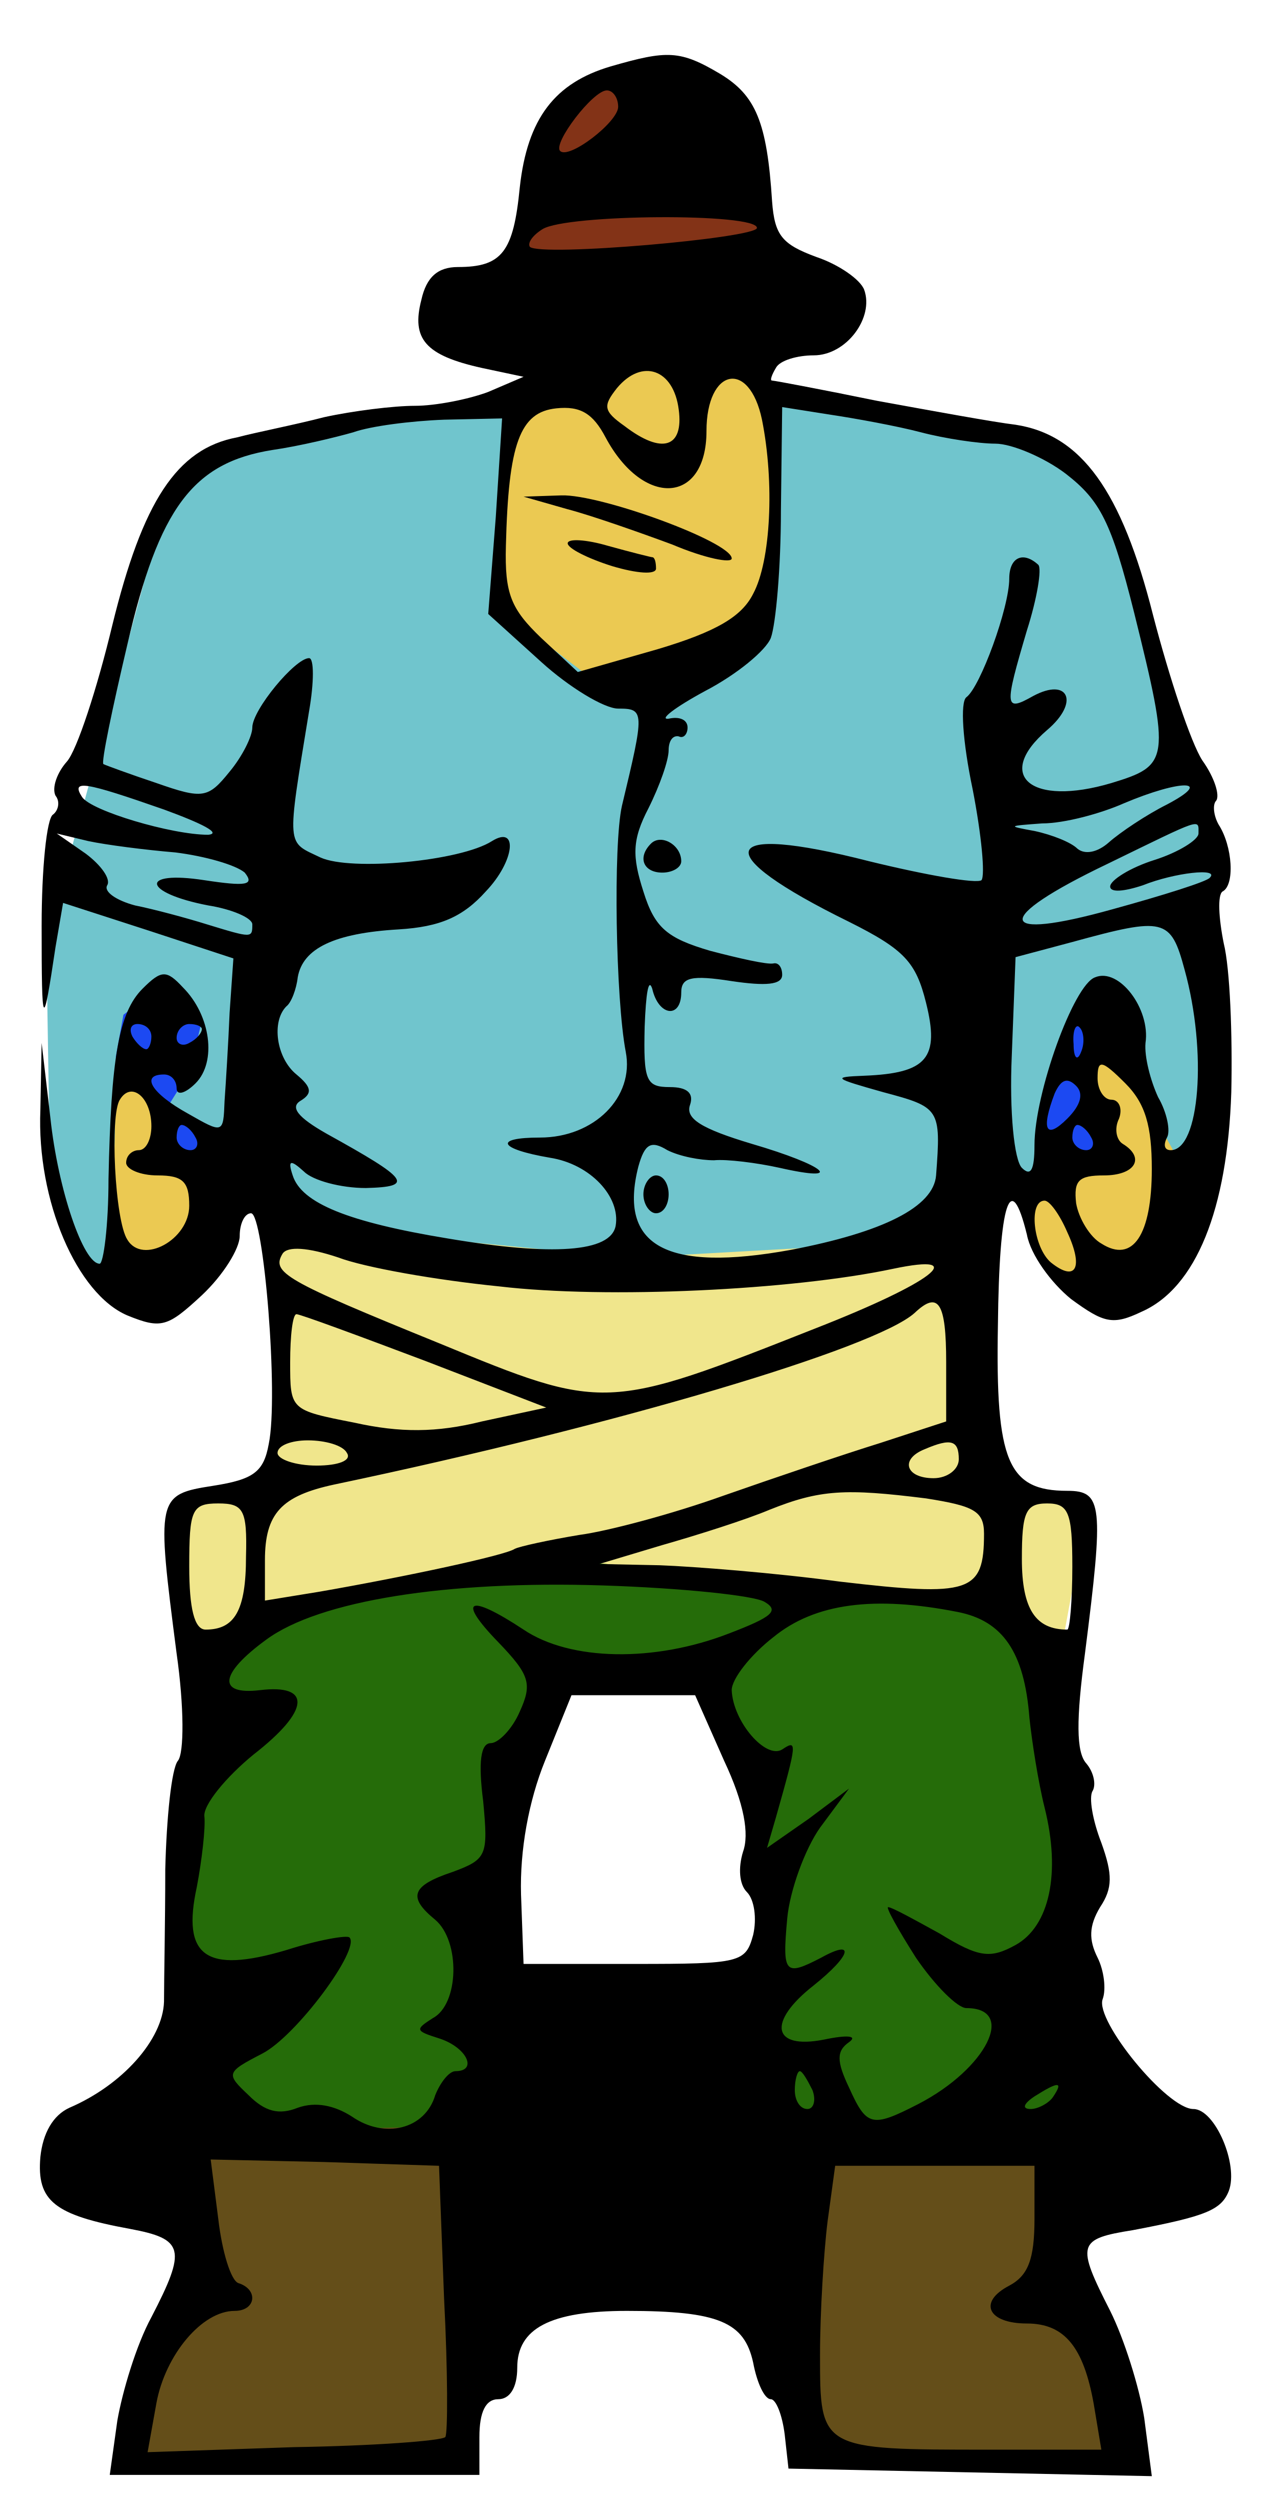 <?xml version="1.0" standalone="no"?>
<!DOCTYPE svg PUBLIC "-//W3C//DTD SVG 20010904//EN"
 "http://www.w3.org/TR/2001/REC-SVG-20010904/DTD/svg10.dtd">
<svg xmlns="http://www.w3.org/2000/svg" width="331pt" height="648pt" viewBox="0 0 331 648">

<polygon points="26,332 13,306 12,244 43,130 55,117 125,104 204,103 273,116 286,127 308,194 316,223 313,308 293,335 275,330 263,311 225,323 161,329 104,323 75,316 61,309"
fill="#70C5CD" stroke="none"/>

<polygon points="134,69 144,27 172,18 196,44 200,72"
fill="#833317" stroke="none"/>

<polygon points="133,104 130,158 160,181 198,159 201,103 194,89"
fill="#EBC952" stroke="none"/>

<polygon points="271,299 270,289 278,261 291,268 281,275 288,298"
fill="#1C49F2" stroke="none"/>

<polygon points="30,274 32,263 40,257 49,258 52,266 49,278 44,286 51,291 52,299 44,299 42,289 37,282"
fill="#1C49F2" stroke="none"/>

<polygon points="52,303 43,296 42,287 32,277 30,283 29,327 46,328 58,305"
fill="#EBC952" stroke="none"/>

<polygon points="289,335 277,333 270,325 264,308 271,305 287,299 281,277 289,271 304,298 303,325"
fill="#EBC952" stroke="none"/>

<polygon points="71,316 71,374 68,384 45,391 48,434 71,418 149,405 255,416 275,428 282,390 261,384 252,321 163,326 71,317 71,329"
fill="khaki" stroke="none"/>

<polygon points="153,405 105,409 66,420 53,431 42,550 122,559 132,482 142,434 187,434 195,466 199,506 201,551 235,554 291,555 278,515 278,477 267,421 243,413"
fill="#256C09" stroke="none"/>

<polygon points="49,553 51,587 36,615 33,637 118,635 125,591 202,589 208,634 293,638 282,596 274,576 285,552 182,549 125,551 73,552 36,546"
fill="#644E19" stroke="none"/>

<g transform="translate(0,648) scale(0.327,-0.327)" fill="black" stroke="none">

<path d="M484 1929 c-44 -13 -66 -41 -72 -96 -5 -51 -14 -63 -49 -63 -16 0
-25 -8 -29 -26 -8 -31 3 -44 48 -54 l33 -7 -28 -12 c-16 -6 -42 -11 -58 -11
-17 0 -49 -4 -72 -9 -23 -6 -54 -12 -69 -16 -48 -9 -75 -51 -99 -149 -12 -50
-28 -99 -36 -108 -8 -9 -12 -21 -9 -27 4 -5 2 -12 -2 -15 -5 -3 -9 -43 -9 -88
0 -83 1 -84 11 -17 l6 35 68 -22 67 -22 -3 -43 c-1 -24 -3 -56 -4 -70 -1 -26
-1 -26 -29 -10 -29 16 -38 31 -19 31 6 0 10 -5 10 -11 0 -6 7 -4 15 4 17 17
12 54 -10 76 -13 14 -17 14 -32 -1 -19 -19 -25 -55 -27 -151 0 -37 -4 -67 -7
-67 -13 0 -33 59 -39 115 l-7 60 -1 -53 c-3 -72 29 -146 69 -163 27 -11 32 -9
59 16 17 16 30 37 30 47 0 10 4 18 9 18 10 0 22 -145 14 -183 -4 -22 -12 -28
-44 -33 -45 -7 -45 -9 -29 -133 6 -42 6 -79 1 -85 -5 -6 -9 -45 -10 -86 0 -41
-1 -88 -1 -105 -1 -30 -33 -66 -75 -84 -13 -6 -21 -20 -23 -39 -3 -35 11 -46
71 -57 43 -8 45 -16 17 -70 -12 -22 -23 -59 -27 -82 l-6 -43 147 0 146 0 0 30
c0 20 5 30 15 30 9 0 15 9 15 25 0 31 26 45 87 45 73 0 93 -9 100 -41 3 -16 9
-29 14 -29 4 0 9 -12 11 -28 l3 -27 144 -3 144 -3 -6 46 c-4 25 -16 63 -27 85
-27 53 -26 57 18 64 58 11 70 16 76 31 8 21 -11 65 -28 65 -21 0 -78 70 -72
87 3 8 1 23 -4 33 -7 14 -7 25 2 40 10 15 10 26 1 51 -7 18 -10 36 -7 41 3 5
1 15 -5 22 -8 9 -8 35 -1 87 15 118 14 129 -14 129 -47 0 -57 23 -55 131 1 98
10 125 23 72 3 -16 19 -38 35 -51 26 -19 33 -21 56 -10 43 19 68 81 71 174 1
45 -1 98 -6 118 -4 20 -5 38 -1 41 10 5 8 36 -3 53 -4 7 -5 16 -2 19 3 4 -1
18 -11 32 -9 14 -26 65 -39 115 -25 99 -57 143 -109 151 -17 2 -66 11 -110 19
-44 9 -81 16 -83 16 -2 0 0 5 3 10 3 6 17 10 30 10 26 0 48 30 40 52 -3 8 -20
20 -38 26 -27 10 -33 17 -35 44 -4 63 -13 84 -41 101 -32 19 -42 19 -87 6z m6
-32 c0 -12 -39 -42 -46 -35 -6 6 26 48 37 48 5 0 9 -6 9 -13z m110 -96 c0 -8
-171 -23 -180 -15 -2 3 2 9 10 14 19 12 170 13 170 1z m-62 -144 c4 -30 -13
-36 -43 -13 -17 12 -17 16 -6 30 20 24 45 15 49 -17z m66 -8 c10 -50 7 -112
-7 -138 -9 -18 -29 -30 -76 -44 l-63 -18 -29 27 c-24 23 -29 35 -28 73 2 81
11 106 40 109 19 2 29 -4 39 -23 30 -56 80 -53 80 5 0 50 34 57 44 9z m126
-10 c19 -5 46 -9 59 -9 13 0 39 -11 56 -24 27 -21 36 -38 54 -110 29 -117 28
-121 -18 -135 -64 -19 -93 6 -51 42 26 22 17 42 -11 27 -23 -13 -23 -9 -5 52
8 25 12 49 9 52 -12 11 -23 6 -23 -11 0 -23 -23 -86 -34 -94 -5 -4 -3 -35 5
-73 7 -36 10 -68 7 -72 -4 -3 -44 4 -89 15 -121 31 -128 7 -16 -48 44 -22 53
-32 61 -64 11 -44 1 -56 -49 -58 -26 -1 -24 -2 15 -13 45 -12 46 -13 42 -66
-2 -25 -42 -45 -115 -59 -99 -18 -137 3 -121 66 5 18 10 21 23 13 10 -5 26 -8
37 -8 10 1 34 -2 52 -6 53 -12 36 2 -22 19 -40 12 -53 20 -49 31 3 9 -2 14
-16 14 -19 0 -21 5 -20 48 1 26 3 39 6 30 5 -22 23 -24 23 -3 0 12 8 14 40 9
27 -4 40 -3 40 5 0 6 -3 10 -7 9 -5 -1 -27 4 -50 10 -34 10 -44 18 -53 47 -9
28 -9 41 4 66 9 18 16 38 16 46 0 7 3 12 8 11 4 -2 7 2 7 7 0 6 -6 9 -15 7 -8
-1 5 9 29 22 25 13 48 32 52 42 4 11 8 56 8 101 l1 82 38 -6 c20 -3 53 -9 72
-14z m-337 -67 l-6 -77 42 -38 c22 -20 50 -37 61 -37 21 0 21 -2 3 -77 -7 -31
-5 -153 3 -195 7 -36 -25 -68 -68 -68 -37 0 -33 -9 8 -16 32 -5 56 -31 52 -54
-4 -21 -50 -24 -133 -10 -79 13 -116 28 -123 50 -4 12 -2 13 9 3 7 -7 29 -13
49 -13 39 1 34 7 -31 43 -23 13 -29 21 -21 26 10 6 9 11 -3 21 -16 13 -20 42
-8 54 4 3 8 14 9 23 4 23 29 35 80 38 33 2 51 10 69 30 23 24 26 53 5 40 -25
-16 -112 -24 -136 -13 -27 13 -27 6 -9 116 4 23 4 42 0 42 -11 0 -45 -41 -45
-55 0 -7 -8 -23 -18 -35 -17 -21 -21 -22 -58 -9 -21 7 -40 14 -42 15 -2 1 7
44 19 95 25 108 52 144 115 154 21 3 50 10 64 14 14 5 46 9 72 10 l46 1 -5
-78z m-263 -232 c30 -11 46 -19 35 -20 -29 0 -93 19 -100 30 -9 14 2 12 65
-10z m795 4 c-16 -8 -37 -22 -46 -30 -9 -8 -19 -10 -25 -5 -5 5 -20 11 -34 14
-22 4 -21 4 6 6 18 0 47 8 65 16 45 19 72 19 34 -1z m25 -23 c0 -5 -16 -15
-35 -21 -19 -6 -35 -16 -35 -21 0 -5 11 -4 26 1 25 10 61 14 53 6 -2 -3 -37
-14 -77 -25 -93 -26 -96 -8 -4 36 76 37 72 36 72 24z m-811 -15 c24 -3 48 -10
55 -16 8 -10 1 -11 -32 -6 -52 8 -49 -10 3 -20 19 -3 35 -10 35 -15 0 -11 0
-11 -36 0 -16 5 -42 12 -57 15 -15 4 -25 11 -22 16 3 5 -5 16 -17 25 l-23 16
25 -6 c14 -3 45 -7 69 -9z m800 -93 c18 -65 12 -143 -11 -143 -5 0 -6 4 -3 10
3 5 0 20 -7 32 -6 13 -11 32 -10 43 4 27 -21 60 -40 52 -17 -6 -48 -92 -48
-133 0 -20 -3 -25 -10 -18 -6 6 -10 44 -8 89 l3 78 45 12 c73 20 78 19 89 -22z
m-819 -53 c0 -5 -2 -10 -4 -10 -3 0 -8 5 -11 10 -3 6 -1 10 4 10 6 0 11 -4 11
-10z m40 6 c0 -3 -4 -8 -10 -11 -5 -3 -10 -1 -10 4 0 6 5 11 10 11 6 0 10 -2
10 -4z m697 -18 c-3 -8 -6 -5 -6 6 -1 11 2 17 5 13 3 -3 4 -12 1 -19z m56 -93
c0 -52 -15 -75 -40 -59 -9 5 -18 20 -20 32 -2 18 2 22 22 22 25 0 33 14 15 25
-5 3 -7 12 -3 20 3 8 0 15 -6 15 -6 0 -11 8 -11 17 0 15 3 15 22 -4 16 -16 21
-34 21 -68z m-67 40 c-17 -17 -21 -9 -10 20 5 11 10 13 17 6 6 -6 4 -15 -7
-26z m-726 -6 c0 -10 -4 -19 -10 -19 -5 0 -10 -4 -10 -10 0 -5 11 -10 25 -10
20 0 25 -5 25 -24 0 -27 -37 -47 -49 -27 -10 15 -14 99 -6 111 9 15 25 2 25
-21z m35 -9 c3 -5 1 -10 -4 -10 -6 0 -11 5 -11 10 0 6 2 10 4 10 3 0 8 -4 11
-10z m710 0 c3 -5 1 -10 -4 -10 -6 0 -11 5 -11 10 0 6 2 10 4 10 3 0 8 -4 11
-10z m-19 -75 c13 -28 7 -40 -13 -24 -14 12 -18 49 -5 49 4 0 12 -11 18 -25z
m-450 -43 c85 -10 232 -3 312 14 62 13 31 -11 -61 -47 -167 -66 -168 -66 -299
-12 -123 50 -133 56 -124 71 4 6 20 5 44 -3 21 -8 78 -18 128 -23z m354 -60
l0 -47 -52 -17 c-29 -9 -85 -28 -125 -42 -39 -14 -91 -28 -114 -31 -24 -4 -47
-9 -51 -11 -7 -5 -86 -22 -155 -34 l-43 -7 0 32 c0 37 13 51 55 60 224 47 429
108 460 136 19 18 25 8 25 -39z m-413 1 l96 -37 -51 -11 c-36 -9 -65 -9 -101
-1 -51 10 -51 10 -51 48 0 21 2 38 5 38 3 0 49 -17 102 -37z m-62 -73 c4 -6
-7 -10 -24 -10 -17 0 -31 5 -31 10 0 6 11 10 24 10 14 0 28 -4 31 -10z m485
-5 c0 -8 -9 -15 -20 -15 -22 0 -27 15 -7 23 21 9 27 7 27 -8z m-26 -31 c38 -6
46 -10 46 -28 0 -47 -11 -50 -114 -38 -52 7 -116 12 -143 13 l-48 1 50 15 c28
8 66 20 85 28 40 16 60 17 124 9z m-539 -46 c0 -43 -9 -58 -32 -58 -9 0 -13
17 -13 50 0 45 2 50 23 50 20 0 23 -5 22 -42z m655 -8 c0 -27 -2 -50 -4 -50
-25 0 -36 16 -36 56 0 37 3 44 20 44 17 0 20 -7 20 -50z m-244 -28 c12 -7 6
-12 -28 -25 -59 -23 -126 -22 -163 3 -44 29 -53 24 -20 -10 25 -26 27 -33 17
-55 -6 -14 -17 -25 -23 -25 -8 0 -10 -15 -6 -46 4 -43 3 -46 -24 -56 -33 -11
-36 -20 -14 -38 20 -17 19 -67 -2 -78 -14 -9 -14 -10 5 -16 22 -7 31 -26 13
-26 -5 0 -12 -9 -16 -19 -8 -27 -40 -35 -66 -17 -14 9 -29 12 -43 7 -15 -6
-26 -3 -39 10 -18 17 -18 18 11 33 27 14 78 83 69 92 -2 2 -25 -2 -50 -10 -64
-19 -83 -5 -71 50 4 21 7 47 6 56 -1 9 17 31 39 49 45 35 46 56 5 51 -34 -4
-32 13 5 40 42 31 143 47 267 43 62 -2 120 -8 128 -13z m153 -8 c36 -7 53 -32
57 -84 2 -19 7 -51 12 -71 13 -52 4 -94 -23 -109 -20 -11 -29 -10 -60 9 -20
11 -38 21 -41 21 -2 0 8 -18 22 -40 15 -22 33 -40 40 -40 40 0 16 -48 -38 -76
-37 -19 -41 -18 -55 13 -10 21 -10 29 0 36 7 5 -1 6 -20 2 -41 -8 -45 14 -8
43 30 24 33 37 6 22 -29 -15 -31 -13 -27 31 2 22 14 55 26 72 l23 31 -32 -24
-33 -23 7 24 c17 60 17 62 5 54 -13 -8 -39 22 -40 47 0 9 15 28 33 42 33 27
80 33 146 20z m-185 -118 c16 -34 20 -58 15 -72 -4 -13 -3 -26 3 -32 6 -6 8
-21 5 -34 -6 -22 -10 -23 -94 -23 l-88 0 -2 55 c-1 35 6 74 19 106 l21 52 49
0 49 0 23 -52z m70 -261 c3 -8 1 -15 -4 -15 -6 0 -10 7 -10 15 0 8 2 15 4 15
2 0 6 -7 10 -15z m191 -5 c-3 -5 -12 -10 -18 -10 -7 0 -6 4 3 10 19 12 23 12
15 0z m-483 -160 c3 -58 3 -107 1 -110 -3 -3 -57 -7 -120 -8 l-116 -4 7 39 c7
38 36 73 62 73 17 0 19 17 3 22 -6 2 -13 25 -16 51 l-6 47 90 -2 91 -3 4 -105z
m468 63 c0 -32 -5 -45 -20 -53 -25 -13 -17 -30 14 -30 30 0 45 -19 53 -64 l6
-36 -89 0 c-134 0 -134 0 -134 75 0 34 3 82 6 106 l6 44 79 0 79 0 0 -42z"/>
<path d="M450 1578 c19 -5 56 -18 83 -28 26 -11 47 -15 47 -11 0 13 -104 51
-135 50 l-30 -1 35 -10z"/>
<path d="M450 1551 c0 -4 16 -12 35 -18 20 -6 35 -7 35 -2 0 5 -1 9 -3 9 -1 0
-17 4 -35 9 -17 5 -32 6 -32 2z"/>
<path d="M516 1313 c-11 -11 -6 -23 9 -23 8 0 15 4 15 9 0 13 -16 22 -24 14z"/>
<path d="M510 1035 c0 -8 5 -15 10 -15 6 0 10 7 10 15 0 8 -4 15 -10 15 -5 0
-10 -7 -10 -15z"/>
</g>

</svg>
